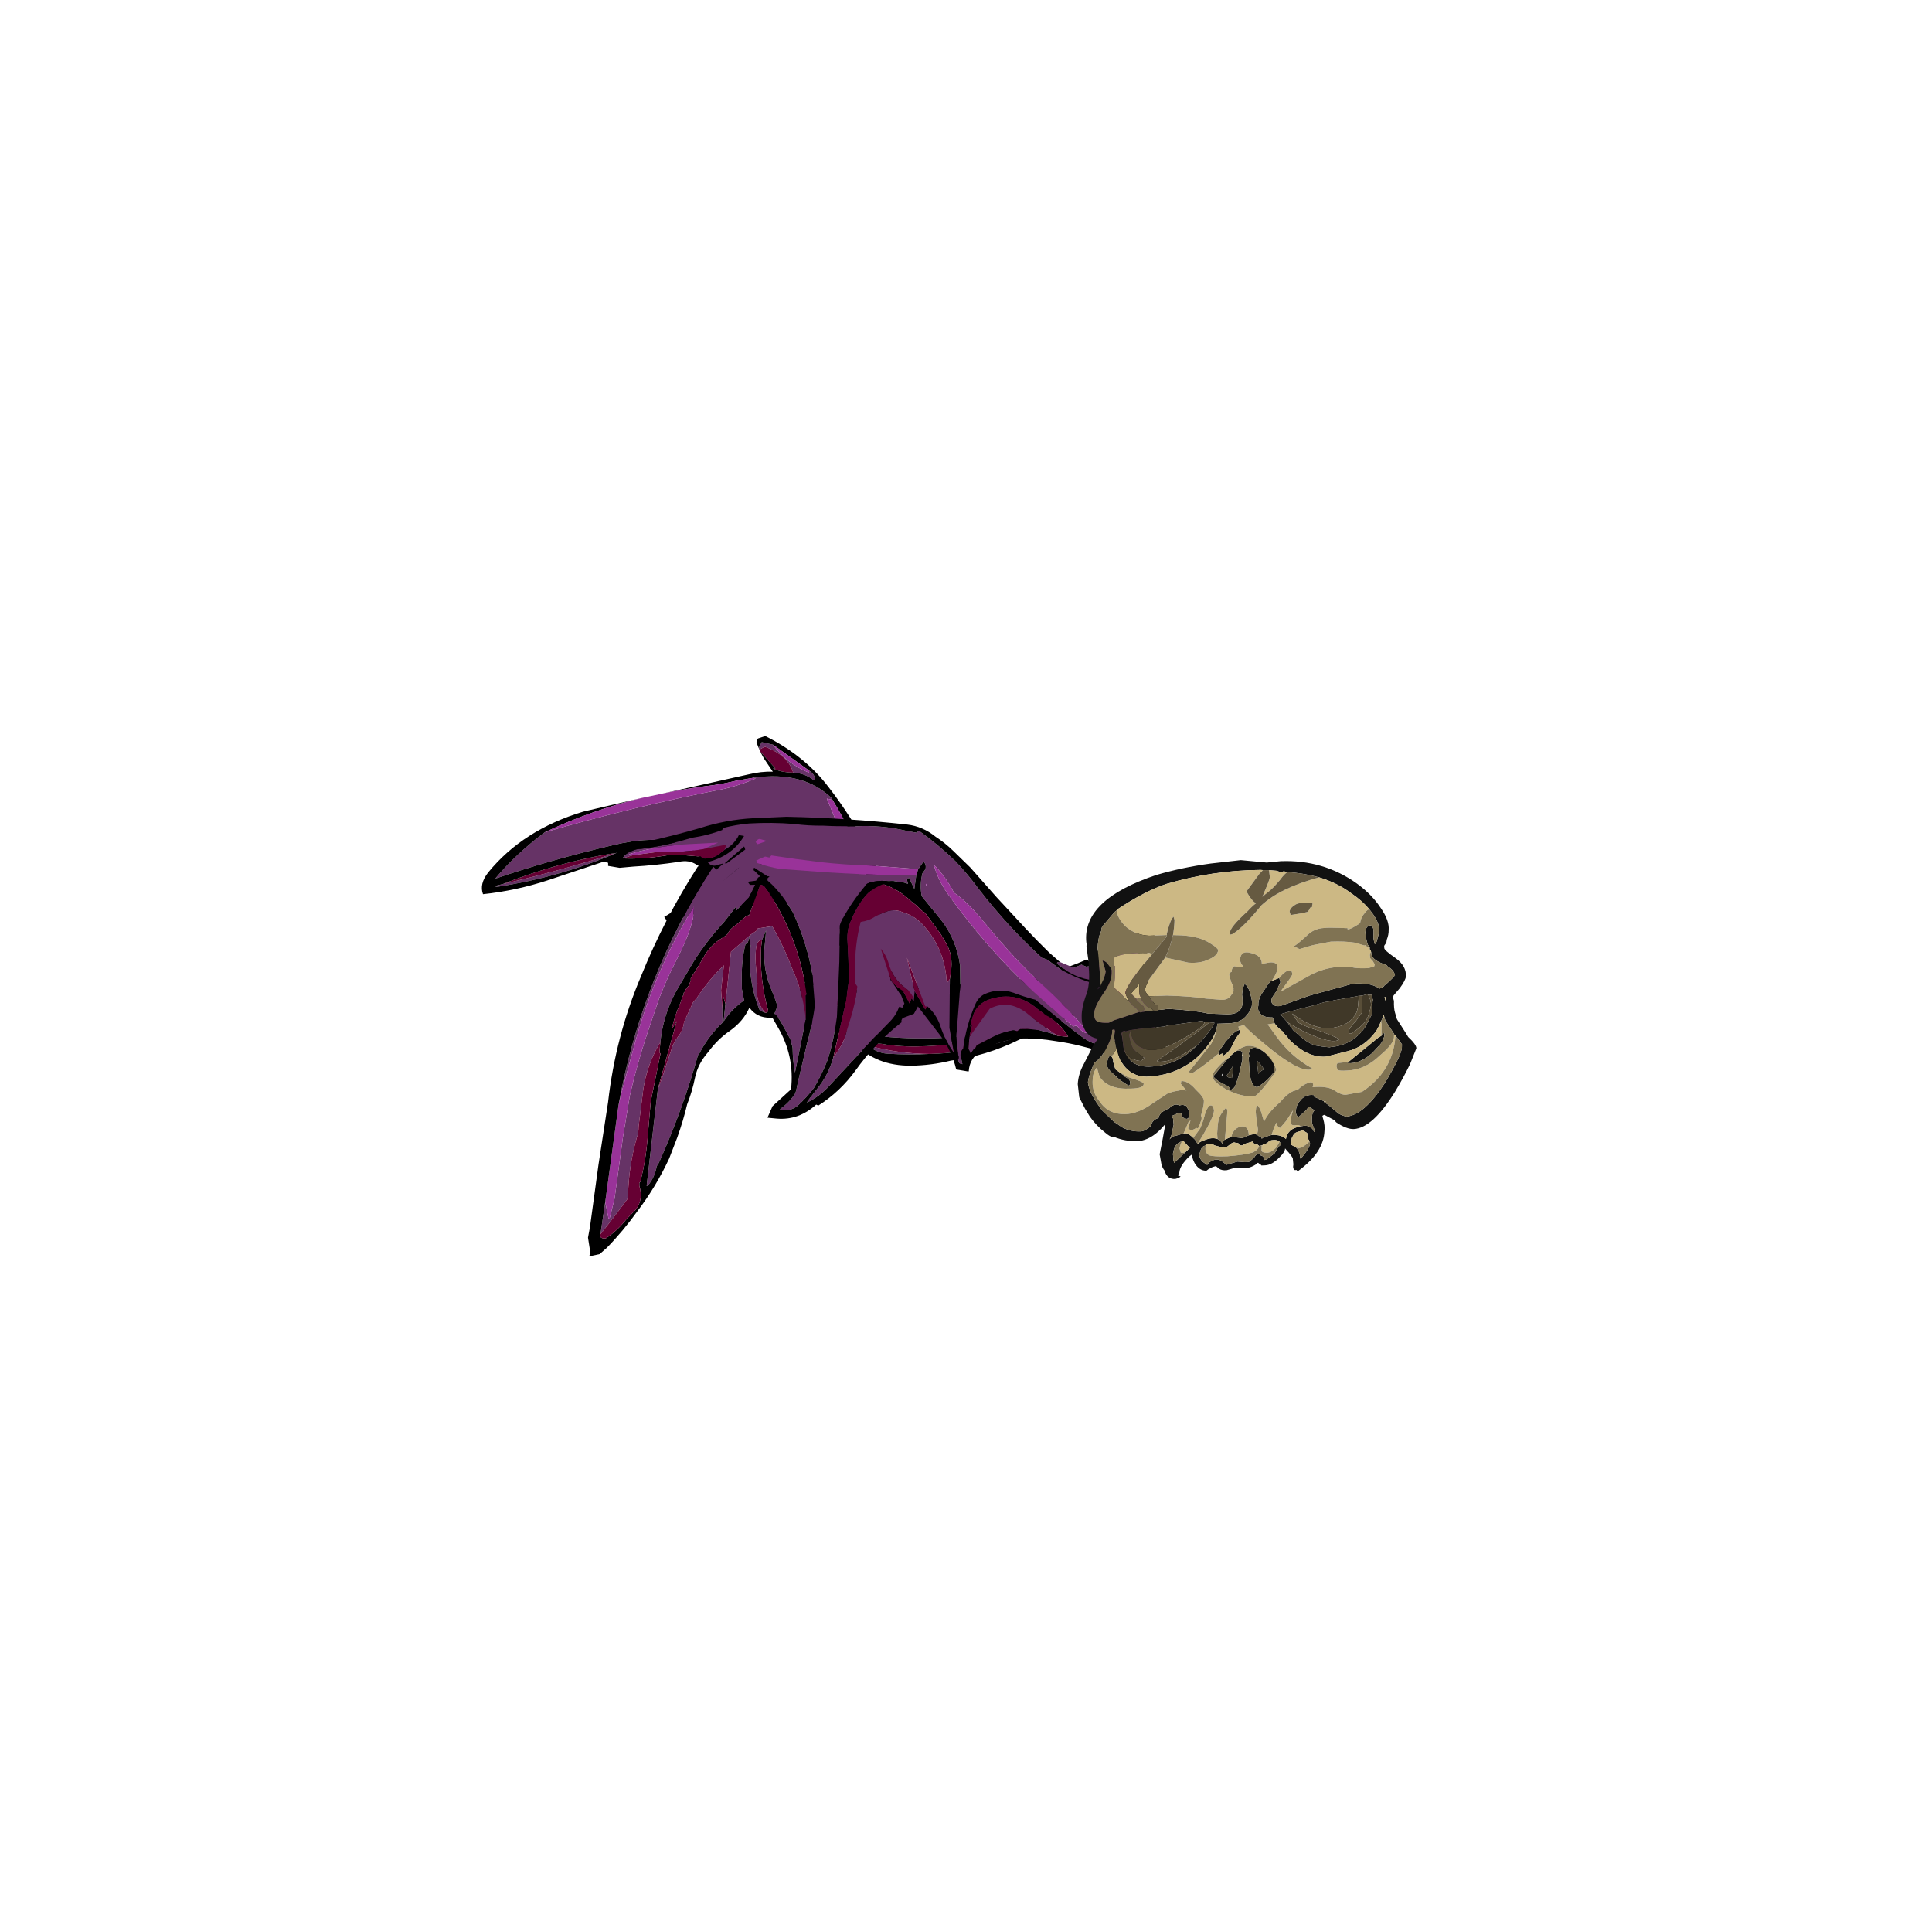 <?xml version="1.0" encoding="UTF-8" standalone="no"?>
<svg xmlns:ffdec="https://www.free-decompiler.com/flash" xmlns:xlink="http://www.w3.org/1999/xlink" ffdec:objectType="frame" height="643.95px" width="650.0px" xmlns="http://www.w3.org/2000/svg">
  <g transform="matrix(1.0, 0.0, 0.0, 1.0, 342.2, 391.7)">
    <use ffdec:characterId="332" ffdec:characterName="a_WingFall7" height="214.2" transform="matrix(-0.615, 0.784, 0.954, 0.399, -127.817, -162.053)" width="89.6" xlink:href="#sprite0"/>
    <use ffdec:characterId="330" ffdec:characterName="a_WingFall9" height="195.3" transform="matrix(-0.013, -1, 1, -0.013, -144.294, 31.019)" width="147.0" xlink:href="#sprite1"/>
    <use ffdec:characterId="347" ffdec:characterName="a_Body04" height="129.15" transform="matrix(1.061, -0.313, 0.239, 0.81, 2.674, -84.257)" width="106.05" xlink:href="#sprite2"/>
  </g>
  <defs>
    <g id="sprite0" transform="matrix(1.0, 0.0, 0.0, 1.0, 44.8, 214.2)">
      <use ffdec:characterId="331" height="30.6" transform="matrix(7.0, 0.0, 0.0, 7.0, -44.8, -214.2)" width="12.8" xlink:href="#shape0"/>
    </g>
    <g id="shape0" transform="matrix(1.0, 0.0, 0.0, 1.0, 6.4, 30.6)">
      <path d="M2.3 -29.65 Q3.85 -30.1 5.4 -30.15 3.45 -28.6 1.6 -26.7 -0.8 -24.3 0.95 -21.9 L2.7 -21.95 Q0.8 -21.2 -1.0 -20.2 1.25 -20.9 3.3 -22.05 0.2 -20.15 0.3 -16.8 0.55 -16.3 0.5 -15.75 0.75 -15.3 1.2 -15.2 3.55 -14.7 5.95 -15.05 L5.95 -14.9 Q5.9 -11.8 4.45 -9.05 2.35 -4.95 -1.85 -4.45 L-1.85 -4.5 -2.0 -4.45 -1.6 -4.0 -1.65 -3.95 -1.8 -3.85 Q-1.85 -2.95 -1.5 -2.15 L-1.35 -2.2 -1.35 -3.5 Q-0.85 -3.15 -0.8 -2.55 -0.8 -2.15 -0.95 -1.85 -1.1 -1.65 -1.25 -1.55 -1.6 -1.35 -1.75 -1.75 -2.5 -3.2 -4.1 -3.75 L-4.15 -3.85 Q-4.1 -4.15 -3.9 -4.35 -3.55 -4.7 -3.05 -4.7 L-2.85 -4.85 -2.35 -4.7 -2.05 -4.85 -2.05 -5.0 -1.95 -5.1 -1.95 -5.35 -1.65 -5.55 Q0.3 -6.75 1.5 -8.7 L2.9 -11.35 2.95 -11.45 3.55 -11.8 3.0 -11.7 2.75 -11.6 Q2.55 -11.55 2.4 -11.7 L2.6 -11.9 Q4.1 -12.65 5.05 -13.85 L5.05 -13.9 4.9 -13.9 4.45 -13.6 4.7 -13.95 Q3.6 -13.05 2.3 -12.45 2.1 -12.35 1.9 -12.35 L1.6 -12.7 0.95 -13.05 0.9 -13.2 -1.6 -15.85 -1.35 -15.8 Q-2.95 -17.9 -4.7 -19.95 L-4.75 -19.7 -4.8 -19.75 Q-5.55 -21.65 -4.25 -23.35 L-4.25 -23.25 Q-3.7 -23.6 -3.2 -24.1 -0.65 -27.0 2.3 -29.65 M5.5 -29.7 L5.75 -29.95 5.75 -29.85 Q4.1 -27.75 1.85 -26.3 L1.9 -26.35 Q3.7 -27.85 5.35 -29.55 L5.5 -29.7 M3.2 -22.15 L3.4 -22.2 2.85 -22.0 3.2 -22.15 M1.0 -17.3 Q1.1 -17.15 1.25 -17.05 2.3 -16.25 2.7 -15.2 L2.2 -15.6 Q1.3 -16.25 1.0 -17.3 M5.9 -11.05 L5.95 -10.85 Q6.05 -10.4 5.9 -10.05 5.55 -9.2 5.1 -8.45 5.7 -9.65 5.9 -11.05 M3.4 -6.3 Q1.65 -4.6 -0.9 -3.7 L-1.05 -3.5 -1.25 -3.55 -1.3 -3.8 -1.2 -3.75 -1.1 -3.8 -1.05 -3.95 Q0.5 -4.5 2.0 -5.35 2.8 -5.8 3.4 -6.3 M-6.15 -23.6 L-6.05 -24.1 -5.75 -24.05 -5.6 -23.9 -5.7 -23.95 -5.9 -23.85 Q-5.95 -22.7 -5.25 -22.0 -5.45 -21.55 -5.3 -21.0 L-5.35 -20.95 Q-5.6 -21.15 -5.65 -21.45 L-5.55 -21.4 Q-5.55 -22.55 -6.15 -23.6 M-1.2 -20.15 L-3.2 -19.4 Q-2.45 -19.6 -1.8 -19.8 -1.45 -19.95 -1.2 -20.15 M-2.1 -2.9 L-2.35 -3.35 -3.2 -3.8 Q-2.6 -3.15 -1.9 -2.7 L-2.1 -2.9" fill="#663366" fill-rule="evenodd" stroke="none"/>
      <path d="M-1.6 -4.0 L-1.35 -3.5 -1.35 -2.2 -1.5 -2.15 Q-1.85 -2.95 -1.8 -3.85 L-1.65 -3.95 -1.6 -4.0 M2.6 -11.9 L2.45 -12.05 2.7 -12.3 2.7 -12.25 4.45 -13.6 4.9 -13.9 5.05 -13.9 5.05 -13.85 Q4.1 -12.65 2.6 -11.9 M5.5 -29.7 L5.35 -29.55 Q3.7 -27.85 1.9 -26.35 L2.05 -26.55 Q3.55 -28.35 5.5 -29.7 M2.7 -15.2 Q1.8 -15.15 1.1 -15.55 L1.05 -15.65 Q0.65 -16.55 0.75 -17.5 L0.8 -17.5 1.0 -17.3 Q1.3 -16.25 2.2 -15.6 L2.7 -15.2 M5.9 -11.05 Q5.7 -9.65 5.1 -8.45 4.45 -7.25 3.4 -6.3 2.8 -5.8 2.0 -5.35 0.5 -4.5 -1.05 -3.95 L-1.1 -3.8 -1.2 -3.75 -1.3 -3.8 -1.3 -4.05 Q2.7 -5.2 4.8 -8.8 5.25 -9.55 5.5 -10.35 5.6 -10.8 5.85 -11.15 L5.9 -11.1 5.9 -11.05 M-5.25 -22.0 Q-5.95 -22.7 -5.9 -23.85 L-5.7 -23.95 -5.6 -23.9 -5.1 -22.8 -5.05 -22.9 -5.05 -22.8 Q-5.05 -22.4 -5.25 -22.0" fill="#660033" fill-rule="evenodd" stroke="none"/>
      <path d="M-1.15 -27.0 L0.6 -28.8 Q2.6 -30.55 5.25 -30.6 5.95 -30.6 6.35 -30.15 5.55 -29.0 4.45 -28.1 L1.85 -26.0 1.7 -25.85 1.6 -25.85 Q0.75 -25.05 0.5 -23.85 0.2 -22.55 1.25 -22.3 2.6 -22.0 3.9 -22.6 L4.05 -22.35 Q2.45 -20.9 1.25 -19.15 0.75 -18.45 0.9 -17.7 L3.25 -15.2 6.3 -15.5 6.4 -15.55 6.4 -15.5 6.35 -15.4 Q6.45 -14.25 6.05 -13.15 5.75 -12.35 6.05 -11.6 6.7 -10.15 6.0 -8.8 5.6 -8.05 5.0 -7.45 4.1 -6.25 2.75 -5.5 1.4 -4.7 0.1 -3.8 L-0.05 -3.8 -0.1 -3.7 -0.25 -3.7 -0.45 -3.65 -0.6 -3.6 -0.75 -3.45 -0.8 -2.95 -0.55 -2.65 Q-0.6 -2.05 -0.65 -1.45 -0.75 -0.85 -1.0 -0.4 -1.1 -0.25 -1.2 -0.2 -1.35 -0.05 -1.6 0.0 L-1.6 -0.4 -1.55 -0.65 -1.45 -0.85 -1.35 -1.0 -1.45 -1.1 -1.55 -1.1 -1.75 -1.2 Q-2.1 -2.05 -2.75 -2.6 -3.25 -3.1 -3.95 -3.25 -4.25 -3.35 -4.5 -3.55 L-4.55 -3.45 -4.95 -3.45 Q-4.75 -3.7 -4.65 -3.9 -4.2 -4.85 -3.25 -5.1 L-2.85 -5.15 Q-2.55 -5.1 -2.25 -5.15 L-2.3 -5.3 Q-0.6 -6.35 0.5 -8.05 1.4 -9.35 2.0 -10.8 L2.45 -11.3 Q1.75 -11.65 1.1 -12.25 0.2 -13.05 -0.6 -13.9 -3.4 -16.7 -5.25 -20.2 -6.25 -22.05 -6.4 -24.15 L-6.15 -24.35 -6.05 -24.35 -5.95 -24.3 -5.9 -24.25 -5.6 -23.9 -5.35 -23.55 -4.9 -22.8 Q-4.7 -23.25 -4.3 -23.65 L-1.7 -26.4 Q-2.35 -25.7 -2.95 -24.9 -3.3 -24.4 -3.75 -23.95 L-4.25 -23.35 Q-5.55 -21.65 -4.8 -19.75 L-4.75 -19.7 Q-3.6 -17.9 -2.1 -16.4 L-1.6 -15.85 0.9 -13.2 0.95 -13.05 1.6 -12.7 1.9 -12.35 Q2.1 -12.35 2.3 -12.45 3.6 -13.05 4.7 -13.95 L4.45 -13.6 2.7 -12.25 2.7 -12.3 2.45 -12.05 2.6 -11.9 2.4 -11.7 Q2.55 -11.55 2.75 -11.6 L3.0 -11.7 3.55 -11.8 2.95 -11.45 Q1.7 -10.35 1.5 -8.7 0.3 -6.75 -1.65 -5.55 L-1.95 -5.35 -1.95 -5.1 -2.05 -5.0 -2.05 -4.85 -2.35 -4.7 -2.85 -4.85 -3.05 -4.7 Q-3.55 -4.7 -3.9 -4.35 -4.1 -4.15 -4.15 -3.85 L-4.1 -3.75 Q-2.5 -3.2 -1.75 -1.75 -1.6 -1.35 -1.25 -1.55 -1.1 -1.65 -0.95 -1.85 -0.8 -2.15 -0.8 -2.55 -0.85 -3.15 -1.35 -3.5 L-1.6 -4.0 -2.0 -4.45 -1.85 -4.5 -1.85 -4.45 Q2.35 -4.95 4.45 -9.05 5.9 -11.8 5.95 -14.9 L5.95 -15.05 Q3.55 -14.7 1.2 -15.2 0.75 -15.3 0.5 -15.75 0.55 -16.3 0.3 -16.8 0.2 -20.15 3.3 -22.05 1.25 -20.9 -1.0 -20.2 0.8 -21.2 2.7 -21.95 L0.95 -21.9 Q-0.8 -24.3 1.6 -26.7 3.45 -28.6 5.4 -30.15 3.85 -30.1 2.3 -29.65 0.4 -28.55 -1.15 -27.0 M1.9 -26.35 L1.85 -26.3 Q4.1 -27.75 5.75 -29.85 L5.75 -29.95 5.5 -29.7 Q3.55 -28.35 2.05 -26.55 L1.9 -26.35 M3.2 -22.15 L2.85 -22.0 3.4 -22.2 3.2 -22.15 M1.0 -17.3 L0.8 -17.5 0.75 -17.5 Q0.65 -16.55 1.05 -15.65 L1.1 -15.55 Q1.8 -15.15 2.7 -15.2 2.3 -16.25 1.25 -17.05 1.1 -17.15 1.0 -17.3 M5.1 -8.45 Q5.55 -9.2 5.9 -10.05 6.05 -10.4 5.95 -10.85 L5.9 -11.05 5.9 -11.1 5.85 -11.15 Q5.6 -10.8 5.5 -10.35 5.25 -9.55 4.8 -8.8 2.7 -5.2 -1.3 -4.05 L-1.3 -3.8 -1.25 -3.55 -1.05 -3.5 -0.9 -3.7 Q1.65 -4.6 3.4 -6.3 4.45 -7.25 5.1 -8.45 M-5.6 -23.9 L-5.75 -24.05 -6.05 -24.1 -6.15 -23.6 -5.65 -21.45 Q-5.6 -21.15 -5.35 -20.95 L-5.3 -21.0 Q-5.45 -21.55 -5.25 -22.0 -5.05 -22.4 -5.05 -22.8 L-5.05 -22.9 -5.1 -22.8 -5.6 -23.9 M-1.2 -20.15 Q-1.45 -19.95 -1.8 -19.8 -2.45 -19.6 -3.2 -19.4 L-1.2 -20.15 M-2.1 -2.9 L-1.9 -2.7 Q-2.6 -3.15 -3.2 -3.8 L-2.35 -3.35 -2.1 -2.9" fill="#000000" fill-rule="evenodd" stroke="none"/>
      <path d="M-1.15 -27.0 Q0.4 -28.55 2.3 -29.65 -0.65 -27.0 -3.2 -24.1 -3.7 -23.6 -4.25 -23.25 L-4.25 -23.35 -3.75 -23.95 Q-3.3 -24.4 -2.95 -24.9 -2.35 -25.7 -1.7 -26.4 L-1.15 -27.0 M1.5 -8.7 Q1.7 -10.35 2.95 -11.45 L2.9 -11.35 1.5 -8.7 M-1.6 -15.85 L-2.1 -16.4 Q-3.6 -17.9 -4.75 -19.7 L-4.7 -19.95 Q-2.95 -17.9 -1.35 -15.8 L-1.6 -15.85 M-6.15 -23.6 Q-5.55 -22.55 -5.55 -21.4 L-5.65 -21.45 -6.15 -23.6" fill="#993399" fill-rule="evenodd" stroke="none"/>
    </g>
    <g id="sprite1" transform="matrix(1.0, 0.0, 0.0, 1.0, 73.5, 195.3)">
      <use ffdec:characterId="329" height="27.9" transform="matrix(7.0, 0.0, 0.0, 7.0, -73.5, -195.3)" width="21.0" xlink:href="#shape1"/>
    </g>
    <g id="shape1" transform="matrix(1.0, 0.0, 0.0, 1.0, 10.5, 27.9)">
      <path d="M8.6 -26.0 Q8.85 -25.85 8.95 -25.55 9.05 -25.35 9.05 -25.1 9.15 -24.15 9.4 -23.2 L9.55 -22.65 Q9.65 -21.9 9.9 -21.2 L10.0 -21.15 Q10.15 -20.55 10.2 -19.9 10.25 -18.8 10.15 -17.75 10.05 -17.05 10.05 -16.35 10.0 -15.6 10.0 -14.8 10.05 -13.55 9.75 -12.35 L9.65 -11.85 9.75 -11.75 Q9.05 -10.8 8.25 -10.0 7.6 -9.4 6.9 -8.9 5.1 -7.55 3.55 -5.9 3.5 -5.65 3.35 -5.5 L3.05 -5.1 Q2.45 -4.15 2.2 -3.05 L2.05 -2.65 1.85 -2.8 1.55 -2.15 1.4 -2.2 1.4 -2.4 1.4 -2.5 1.35 -2.45 1.15 -2.0 1.4 -1.75 Q1.8 -1.75 1.8 -1.4 L1.85 -1.2 1.1 -0.8 0.75 -0.7 -0.25 -0.45 -0.55 -0.3 -0.95 -1.15 -0.95 -1.3 -1.0 -1.45 -1.0 -1.55 -1.05 -1.6 -1.05 -1.65 -1.1 -1.85 -1.05 -1.95 -0.95 -2.1 -0.5 -2.25 -0.45 -2.55 -0.7 -2.4 -0.75 -2.6 Q-0.75 -3.4 -0.25 -4.05 0.6 -5.15 1.55 -6.25 1.7 -6.8 1.9 -7.3 2.15 -8.0 1.85 -8.7 1.7 -9.0 1.35 -9.15 0.35 -9.6 -0.75 -9.75 -0.95 -9.95 -1.25 -9.85 L-1.5 -9.8 -1.45 -9.95 -1.3 -10.0 Q-1.15 -9.95 -1.05 -10.0 L-0.5 -10.05 Q-0.2 -10.1 0.1 -10.05 L2.3 -9.85 3.25 -9.85 Q4.45 -10.0 5.4 -10.7 L6.6 -11.65 Q7.15 -11.75 7.7 -11.6 L7.9 -11.45 Q8.15 -11.4 8.25 -11.55 L7.9 -11.8 8.1 -14.05 Q8.15 -15.3 8.3 -16.5 8.45 -17.65 8.65 -18.85 L8.55 -18.95 8.6 -19.15 8.5 -19.4 8.4 -19.6 8.4 -19.55 8.3 -19.55 Q8.1 -19.0 8.0 -18.45 7.95 -17.85 7.9 -17.3 7.65 -14.6 7.6 -11.9 L6.95 -12.0 7.5 -12.25 7.4 -12.35 7.2 -12.3 Q7.3 -12.55 7.3 -12.75 L7.35 -13.0 7.35 -13.25 Q7.4 -13.8 7.25 -14.25 L7.1 -14.45 7.2 -14.3 Q6.4 -15.0 5.5 -15.5 L5.25 -15.6 3.5 -15.65 2.6 -15.7 0.85 -15.8 Q-0.2 -15.95 -1.15 -16.25 -1.9 -16.55 -2.55 -16.95 -3.0 -17.3 -3.4 -17.75 -3.7 -18.15 -3.55 -18.6 -3.25 -18.15 -2.8 -17.85 L-2.65 -17.8 -2.2 -17.7 -0.4 -17.25 Q0.45 -17.0 1.4 -16.85 L2.9 -16.95 Q4.45 -17.2 5.9 -17.85 6.25 -18.05 6.6 -18.3 7.05 -18.6 7.45 -19.05 L7.55 -19.05 7.65 -18.95 7.65 -19.05 8.05 -19.65 8.05 -19.7 7.95 -19.7 7.65 -19.4 7.6 -19.5 7.45 -19.6 7.4 -20.0 7.25 -19.9 7.25 -19.65 6.65 -19.95 6.0 -20.6 6.25 -20.55 5.5 -21.15 Q4.6 -22.0 3.6 -22.65 L2.2 -23.5 Q1.05 -24.15 -0.25 -24.3 -1.3 -24.95 -2.5 -25.15 L-4.3 -25.4 Q-4.6 -25.4 -4.85 -25.5 -6.2 -25.9 -7.6 -25.95 -7.7 -25.95 -7.8 -26.0 -8.65 -26.65 -9.45 -27.3 L-7.9 -27.05 -8.7 -26.9 -8.7 -26.85 -7.75 -26.6 -4.75 -26.15 -2.8 -25.8 Q-1.35 -25.45 0.1 -24.95 L1.8 -24.35 Q2.55 -24.05 3.25 -23.7 3.9 -23.35 4.55 -23.05 5.1 -22.8 5.7 -22.65 L6.25 -22.6 Q3.25 -24.5 -0.2 -25.5 L-2.65 -26.2 -3.25 -26.35 Q2.95 -25.15 8.15 -21.65 L8.0 -21.5 8.3 -21.15 8.25 -21.35 Q8.1 -21.7 8.35 -21.9 L8.4 -21.8 Q8.7 -20.7 9.6 -20.15 L9.65 -20.4 9.55 -20.45 Q9.15 -20.7 8.95 -21.1 L9.2 -21.0 9.0 -22.1 9.3 -21.4 9.25 -22.7 Q9.2 -24.25 8.8 -25.7 L8.75 -25.5 8.6 -26.0 M2.45 -3.3 L2.45 -3.45 Q2.55 -4.35 3.2 -5.1 3.35 -5.3 3.35 -5.05 L2.55 -3.2 2.45 -3.3 M0.75 -17.3 L-1.8 -17.85 Q-1.25 -17.95 -0.6 -17.95 -0.4 -18.0 -0.2 -18.05 0.2 -18.25 0.65 -18.5 0.9 -18.65 1.05 -18.8 L1.4 -18.65 Q1.75 -18.75 2.25 -18.95 3.1 -19.3 4.1 -19.25 L5.05 -19.15 4.6 -19.35 Q4.6 -19.6 4.15 -19.65 3.7 -19.7 3.2 -19.65 L2.5 -19.6 Q1.7 -19.75 1.1 -19.25 L1.2 -19.5 Q2.7 -20.1 4.35 -19.9 L4.4 -19.95 4.85 -19.9 4.45 -20.05 4.4 -20.15 Q3.65 -20.35 2.75 -20.35 L2.25 -20.35 1.7 -20.25 Q1.3 -20.85 0.7 -21.25 L1.55 -21.15 4.05 -20.85 4.85 -19.9 5.05 -19.6 5.15 -19.55 5.25 -18.85 Q4.25 -18.3 3.15 -17.9 2.0 -17.4 0.75 -17.3 M1.35 -21.3 L0.65 -21.3 Q0.0 -22.0 -0.85 -22.45 L-0.9 -22.5 Q-3.45 -23.25 -5.95 -24.4 L-6.15 -24.5 -6.2 -24.55 Q-6.75 -24.65 -7.15 -25.0 L-7.15 -25.05 -2.5 -24.45 Q-2.05 -24.25 -1.55 -24.1 L-0.4 -23.7 Q-0.2 -23.6 0.0 -23.45 0.3 -23.2 0.7 -23.15 L1.65 -22.7 Q1.8 -22.55 1.95 -22.45 2.75 -21.9 3.4 -21.2 L2.2 -21.35 1.35 -21.3 M-1.1 -16.0 L-0.9 -15.85 Q-0.55 -15.6 -0.2 -15.45 0.3 -15.3 0.75 -15.15 1.5 -14.9 2.3 -14.8 L2.45 -14.9 3.1 -14.9 Q4.3 -14.9 5.4 -14.6 5.45 -14.2 5.65 -13.9 5.8 -13.6 5.9 -13.3 6.0 -12.95 5.85 -12.6 5.65 -11.95 5.15 -11.55 4.0 -10.55 2.4 -10.5 L2.6 -10.35 0.25 -10.4 -0.95 -10.2 Q-0.3 -10.65 0.4 -10.85 0.95 -11.05 1.3 -11.45 L1.3 -11.55 3.65 -12.4 2.05 -12.05 1.55 -12.1 Q1.9 -12.1 2.2 -12.5 2.65 -13.1 3.45 -13.3 3.8 -13.4 4.1 -13.65 L2.65 -13.2 2.6 -13.2 1.85 -12.7 1.45 -12.55 1.25 -12.65 1.3 -12.8 Q0.9 -12.95 0.6 -13.25 L-0.25 -14.1 -2.55 -16.3 Q-3.0 -16.75 -3.25 -17.3 L-3.1 -17.2 -2.6 -16.8 Q-1.95 -16.25 -1.1 -16.0 M4.4 -10.55 L4.4 -10.55 4.75 -10.75 4.4 -10.55 M9.3 -19.6 L9.2 -19.5 9.35 -19.05 9.45 -19.4 Q9.45 -19.5 9.35 -19.55 L9.3 -19.6 M8.55 -12.4 Q8.55 -12.25 8.55 -12.4 M8.1 -20.4 L8.05 -20.45 7.4 -21.25 8.1 -20.4 M8.95 -20.1 L9.1 -20.15 8.3 -21.1 8.3 -21.0 8.95 -20.1 M7.15 -11.45 L7.1 -11.4 7.2 -11.4 7.15 -11.45 M8.3 -11.45 Q8.35 -11.5 8.3 -11.45 M8.1 -11.05 Q7.35 -10.85 6.7 -10.4 4.1 -8.6 1.95 -6.35 L0.8 -5.1 0.25 -4.45 0.25 -4.4 Q0.3 -4.35 0.25 -4.25 -0.1 -4.0 -0.1 -3.7 1.2 -4.75 2.35 -6.0 3.35 -7.05 4.5 -8.0 L5.65 -8.95 Q6.2 -9.4 6.6 -9.9 L6.75 -10.1 Q7.45 -10.45 8.0 -10.95 L8.1 -11.05 M-0.2 -5.2 Q0.1 -5.9 0.15 -6.65 L0.15 -7.0 0.05 -7.15 0.1 -7.3 Q0.0 -7.95 -0.3 -8.5 L-0.6 -9.1 -0.8 -9.2 -0.75 -9.25 -0.8 -9.25 -1.0 -9.4 -0.75 -9.5 -0.2 -9.45 1.15 -8.45 Q1.4 -7.95 1.3 -7.45 1.2 -7.0 0.85 -6.6 0.3 -5.95 -0.2 -5.2" fill="#663366" fill-rule="evenodd" stroke="none"/>
      <path d="M8.75 -25.5 L8.8 -25.7 Q9.2 -24.25 9.25 -22.7 L9.3 -21.4 9.0 -22.1 Q8.85 -23.0 8.9 -23.9 8.9 -24.3 8.85 -24.65 L8.75 -25.5 M-3.25 -26.35 L-2.65 -26.2 -0.2 -25.5 Q3.25 -24.5 6.25 -22.6 L5.7 -22.65 Q5.1 -22.8 4.55 -23.05 3.9 -23.35 3.25 -23.7 2.55 -24.05 1.8 -24.35 L0.1 -24.95 Q-1.35 -25.45 -2.8 -25.8 L-4.75 -26.15 -7.75 -26.6 -8.7 -26.85 -8.7 -26.9 -7.9 -27.05 -3.25 -26.35 M7.6 -11.9 Q7.65 -14.6 7.9 -17.3 7.95 -17.85 8.0 -18.45 8.1 -19.0 8.3 -19.55 L8.4 -19.55 8.4 -19.6 8.5 -19.4 8.6 -19.15 8.55 -18.95 8.65 -18.85 Q8.45 -17.65 8.3 -16.5 8.15 -15.3 8.1 -14.05 L7.9 -11.8 7.6 -11.9 M9.3 -19.6 L9.35 -19.55 Q9.45 -19.5 9.45 -19.4 L9.35 -19.05 9.2 -19.5 9.3 -19.6 M7.15 -11.45 L7.2 -11.4 7.1 -11.4 7.15 -11.45 M8.1 -11.05 L8.0 -10.95 Q7.45 -10.45 6.75 -10.1 L6.6 -9.9 Q6.2 -9.4 5.65 -8.95 L4.5 -8.0 Q3.35 -7.05 2.35 -6.0 1.2 -4.75 -0.1 -3.7 -0.1 -4.0 0.25 -4.25 0.3 -4.35 0.25 -4.4 L0.25 -4.45 0.8 -5.1 1.95 -6.35 Q4.1 -8.6 6.7 -10.4 7.35 -10.85 8.1 -11.05" fill="#993399" fill-rule="evenodd" stroke="none"/>
      <path d="M2.2 -3.05 Q2.45 -4.15 3.05 -5.1 L3.35 -5.5 Q3.5 -5.65 3.55 -5.9 5.1 -7.55 6.9 -8.9 7.6 -9.4 8.25 -10.0 9.05 -10.8 9.75 -11.75 L9.65 -11.85 9.75 -12.35 Q10.05 -13.55 10.0 -14.8 10.0 -15.6 10.05 -16.35 10.05 -17.05 10.15 -17.75 10.25 -18.8 10.2 -19.9 10.15 -20.55 10.0 -21.15 L9.9 -21.2 Q9.65 -21.9 9.55 -22.65 L9.4 -23.2 Q9.15 -24.15 9.05 -25.1 9.05 -25.35 8.95 -25.55 8.85 -25.85 8.6 -26.0 8.55 -25.0 8.7 -24.0 8.75 -23.7 8.75 -23.4 L8.65 -22.35 8.65 -22.25 8.55 -22.15 Q8.5 -21.65 8.8 -21.3 L8.95 -21.1 Q9.15 -20.7 9.55 -20.45 L9.65 -20.4 9.6 -20.15 Q8.7 -20.7 8.4 -21.8 L8.35 -21.9 Q8.1 -21.7 8.25 -21.35 L8.3 -21.15 8.0 -21.5 8.15 -21.65 Q2.95 -25.15 -3.25 -26.35 L-7.9 -27.05 -9.45 -27.3 Q-9.65 -27.35 -9.65 -27.1 L-9.65 -27.05 Q-9.3 -26.5 -8.75 -26.05 L-8.3 -25.6 Q-7.8 -25.2 -7.15 -25.4 -7.05 -25.4 -7.0 -25.4 L-6.95 -25.35 Q-5.85 -25.05 -4.6 -24.95 L-3.1 -24.8 -0.8 -24.3 -0.75 -24.35 -0.25 -24.3 Q1.05 -24.15 2.2 -23.5 L3.6 -22.65 Q4.6 -22.0 5.5 -21.15 L6.25 -20.55 6.0 -20.6 6.65 -19.95 7.25 -19.65 7.25 -19.9 7.4 -20.0 7.45 -19.6 7.6 -19.5 7.65 -19.4 7.95 -19.7 8.05 -19.7 8.05 -19.65 7.65 -19.05 7.65 -18.95 7.55 -19.05 7.45 -19.05 Q7.05 -18.6 6.6 -18.3 6.25 -18.05 5.9 -17.85 4.45 -17.2 2.9 -16.95 L1.4 -16.85 Q0.45 -17.0 -0.4 -17.25 L-2.2 -17.7 -2.65 -17.8 -2.8 -17.85 Q-3.25 -18.15 -3.55 -18.6 -3.7 -18.15 -3.4 -17.75 -3.0 -17.3 -2.55 -16.95 -1.9 -16.55 -1.15 -16.25 -0.2 -15.95 0.85 -15.8 L2.6 -15.7 3.5 -15.65 5.25 -15.6 5.5 -15.5 Q6.4 -15.0 7.2 -14.3 L7.1 -14.45 7.25 -14.25 Q7.4 -13.8 7.35 -13.25 L7.35 -13.0 7.3 -12.75 Q7.3 -12.55 7.2 -12.3 L7.4 -12.35 7.5 -12.25 6.95 -12.0 7.6 -11.9 7.9 -11.8 8.25 -11.55 Q8.15 -11.4 7.9 -11.45 L7.7 -11.6 Q7.15 -11.75 6.6 -11.65 L5.4 -10.7 Q4.45 -10.0 3.25 -9.85 L2.3 -9.85 0.1 -10.05 Q-0.2 -10.1 -0.5 -10.05 L-1.05 -10.0 Q-1.15 -9.95 -1.3 -10.0 L-1.45 -9.95 -1.5 -9.8 -1.25 -9.85 Q-0.95 -9.95 -0.75 -9.75 0.35 -9.6 1.35 -9.15 1.7 -9.0 1.85 -8.7 2.15 -8.0 1.9 -7.3 1.7 -6.8 1.55 -6.25 0.6 -5.15 -0.25 -4.05 -0.75 -3.4 -0.75 -2.6 L-0.7 -2.4 -0.45 -2.55 -0.5 -2.25 -0.95 -2.1 -1.05 -1.95 -1.1 -1.85 -1.05 -1.65 -1.05 -1.6 -1.0 -1.55 -1.0 -1.45 -0.95 -1.3 -0.95 -1.15 -0.55 -0.3 -0.85 0.0 -1.05 -0.1 -1.5 -2.2 -1.2 -2.25 -0.7 -4.1 Q-0.55 -4.65 -0.45 -5.3 -0.3 -6.1 -0.3 -6.95 -0.35 -8.0 -0.9 -8.9 -1.2 -9.45 -1.85 -9.5 L-1.85 -9.55 -1.75 -10.1 Q-0.85 -10.3 -0.1 -10.85 L1.3 -11.9 0.95 -12.1 0.75 -12.65 0.65 -12.7 0.55 -12.7 Q-0.45 -14.0 -1.75 -14.95 -2.75 -15.7 -3.4 -16.75 L-3.35 -16.85 Q-4.1 -17.7 -4.0 -18.75 L-3.95 -19.2 -3.4 -18.95 -2.6 -18.05 Q-1.0 -17.85 0.4 -18.65 L0.85 -18.9 0.85 -19.0 Q0.85 -19.65 1.35 -20.0 0.7 -20.3 0.25 -20.95 -0.15 -21.55 -0.75 -22.0 -1.3 -22.5 -1.95 -22.65 -2.65 -22.8 -3.25 -23.05 -4.05 -23.25 -4.85 -23.55 -5.35 -23.75 -5.85 -23.95 -7.2 -24.6 -8.35 -25.5 -9.3 -26.2 -10.1 -27.0 L-10.4 -27.35 -10.5 -27.85 -10.3 -27.8 -9.6 -27.9 -9.1 -27.8 -6.1 -27.35 -3.1 -26.85 Q0.05 -26.45 2.9 -25.2 5.65 -24.05 8.15 -22.4 8.2 -22.3 8.25 -22.45 8.5 -22.8 8.4 -23.3 8.25 -24.4 8.2 -25.5 L8.15 -26.15 8.25 -26.7 8.4 -26.7 8.45 -26.9 8.5 -26.9 Q9.2 -25.8 9.45 -24.55 9.7 -23.4 10.0 -22.3 10.4 -21.0 10.45 -19.7 L10.5 -18.1 Q10.4 -15.15 10.05 -12.3 9.95 -11.55 9.45 -10.95 9.15 -10.5 8.75 -10.1 L7.95 -9.3 6.5 -8.05 4.95 -6.65 Q4.35 -6.1 3.8 -5.55 L3.35 -5.05 Q3.35 -5.3 3.2 -5.1 2.55 -4.35 2.45 -3.45 L2.45 -3.3 2.2 -3.05 M-0.25 -0.45 L0.75 -0.7 0.65 -0.5 0.45 -0.55 0.0 -0.4 -0.25 -0.45 M1.1 -0.8 L1.85 -1.2 1.8 -1.4 Q1.8 -1.75 1.4 -1.75 L1.15 -2.0 1.35 -2.45 1.4 -2.4 1.4 -2.2 1.55 -2.15 1.65 -1.9 Q1.8 -1.85 1.95 -1.7 2.2 -1.5 2.35 -1.15 2.5 -0.8 2.25 -0.5 L1.1 -0.8 M0.75 -17.3 L1.9 -17.3 1.95 -17.25 Q4.2 -17.5 6.2 -18.6 6.7 -18.85 7.15 -19.2 7.25 -19.3 7.25 -19.4 L5.8 -19.95 5.75 -20.1 5.45 -20.45 5.25 -20.7 Q5.15 -20.85 5.0 -20.95 L4.9 -21.0 4.75 -21.2 Q4.4 -21.85 3.75 -22.2 3.25 -22.5 2.8 -22.8 L2.7 -22.8 2.45 -22.9 2.2 -23.1 2.15 -23.1 2.1 -23.15 2.0 -23.15 1.95 -23.2 1.65 -23.3 Q1.0 -23.6 0.35 -23.75 L0.75 -23.5 -2.5 -24.45 -7.15 -25.05 -7.15 -25.0 Q-6.75 -24.65 -6.2 -24.55 L-6.15 -24.5 -5.95 -24.4 Q-3.45 -23.25 -0.9 -22.5 L-0.85 -22.45 Q0.0 -22.0 0.65 -21.3 L1.35 -21.3 1.9 -21.25 1.55 -21.15 0.7 -21.25 Q1.3 -20.85 1.7 -20.25 L2.25 -20.35 2.75 -20.35 Q3.65 -20.35 4.4 -20.15 L4.45 -20.05 4.85 -19.9 4.4 -19.95 4.35 -19.9 Q2.7 -20.1 1.2 -19.5 L1.1 -19.25 1.1 -19.15 1.2 -19.1 Q2.7 -19.5 4.25 -19.4 L4.6 -19.35 5.05 -19.15 4.1 -19.25 Q3.1 -19.3 2.25 -18.95 1.75 -18.75 1.4 -18.65 L1.05 -18.8 Q0.9 -18.65 0.65 -18.5 0.2 -18.25 -0.2 -18.05 -0.4 -18.0 -0.6 -17.95 -1.25 -17.95 -1.8 -17.85 L0.75 -17.3 M-1.1 -16.0 Q-1.95 -16.25 -2.6 -16.8 L-3.1 -17.2 -3.25 -17.3 Q-3.0 -16.75 -2.55 -16.3 L-0.25 -14.1 0.6 -13.25 Q0.9 -12.95 1.3 -12.8 L1.25 -12.65 1.45 -12.55 1.85 -12.7 2.6 -13.2 2.65 -13.2 2.55 -13.15 Q2.2 -12.9 2.0 -12.5 L2.05 -12.6 1.45 -12.3 1.7 -12.2 1.55 -12.1 2.05 -12.05 1.15 -11.55 1.3 -11.45 Q0.95 -11.05 0.4 -10.85 -0.3 -10.65 -0.95 -10.2 L0.25 -10.4 2.6 -10.35 2.9 -10.3 Q3.75 -10.15 4.4 -10.55 L4.75 -10.75 5.8 -11.5 5.9 -11.65 6.15 -11.9 6.35 -12.15 Q6.95 -12.75 7.2 -13.5 7.05 -13.9 6.8 -14.2 L6.65 -14.35 Q6.05 -14.85 5.25 -15.15 4.95 -15.25 4.6 -15.25 3.6 -15.2 2.6 -15.2 L1.95 -15.3 1.6 -15.35 -1.1 -16.0 M8.95 -20.1 L8.3 -21.0 8.3 -21.1 9.1 -20.15 8.95 -20.1 M8.1 -20.4 L7.4 -21.25 8.05 -20.45 8.1 -20.4 M8.55 -12.4 Q8.55 -12.25 8.55 -12.4 M8.3 -11.45 Q8.35 -11.5 8.3 -11.45 M-0.2 -5.2 L-0.25 -4.7 Q0.4 -5.05 0.8 -5.75 0.95 -5.95 1.1 -6.15 2.0 -7.15 1.6 -8.45 1.4 -9.05 0.85 -9.25 0.55 -9.35 0.3 -9.4 L0.4 -9.3 -0.2 -9.45 -0.75 -9.5 -1.0 -9.4 -0.8 -9.25 -0.75 -9.25 -0.8 -9.2 -0.6 -9.1 -0.3 -8.5 Q0.0 -7.95 0.1 -7.3 L0.05 -7.15 0.15 -7.0 0.15 -6.65 Q0.1 -5.9 -0.2 -5.2" fill="#000000" fill-rule="evenodd" stroke="none"/>
      <path d="M8.6 -26.0 L8.75 -25.5 8.85 -24.65 Q8.9 -24.3 8.9 -23.9 8.85 -23.0 9.0 -22.1 L9.2 -21.0 8.95 -21.1 8.8 -21.3 Q8.5 -21.65 8.55 -22.15 L8.65 -22.25 8.65 -22.35 8.75 -23.4 Q8.75 -23.7 8.7 -24.0 8.55 -25.0 8.6 -26.0 M-9.45 -27.3 Q-8.65 -26.65 -7.8 -26.0 -7.7 -25.95 -7.6 -25.95 -6.2 -25.9 -4.85 -25.5 -4.6 -25.4 -4.3 -25.4 L-2.5 -25.15 Q-1.3 -24.95 -0.25 -24.3 L-0.75 -24.35 -0.8 -24.3 -3.1 -24.8 -4.6 -24.95 Q-5.85 -25.05 -6.95 -25.35 L-7.0 -25.4 Q-7.05 -25.4 -7.15 -25.4 -7.8 -25.2 -8.3 -25.6 L-8.75 -26.05 Q-9.3 -26.5 -9.65 -27.05 L-9.65 -27.1 Q-9.65 -27.35 -9.45 -27.3 M-2.5 -24.45 L0.75 -23.5 0.35 -23.75 Q1.0 -23.6 1.65 -23.3 L1.95 -23.2 2.0 -23.15 2.1 -23.15 2.15 -23.1 2.2 -23.1 2.45 -22.9 2.7 -22.8 2.8 -22.8 Q3.25 -22.5 3.75 -22.2 4.4 -21.85 4.75 -21.2 L4.9 -21.0 5.0 -20.95 Q5.15 -20.85 5.25 -20.7 L5.45 -20.45 5.75 -20.1 5.8 -19.95 7.25 -19.4 Q7.25 -19.3 7.15 -19.2 6.7 -18.85 6.2 -18.6 4.2 -17.5 1.95 -17.25 L1.9 -17.3 0.75 -17.3 Q2.0 -17.4 3.15 -17.9 4.25 -18.3 5.25 -18.85 L5.15 -19.55 5.05 -19.6 4.85 -19.9 4.05 -20.85 1.55 -21.15 1.9 -21.25 1.35 -21.3 2.2 -21.35 3.4 -21.2 Q2.75 -21.9 1.95 -22.45 1.8 -22.55 1.65 -22.7 L0.7 -23.15 Q0.3 -23.2 0.0 -23.45 -0.2 -23.6 -0.4 -23.7 L-1.55 -24.1 Q-2.05 -24.25 -2.5 -24.45 M4.6 -19.35 L4.25 -19.4 Q2.7 -19.5 1.2 -19.1 L1.1 -19.15 1.1 -19.25 Q1.7 -19.75 2.5 -19.6 L3.2 -19.65 Q3.7 -19.7 4.15 -19.65 4.6 -19.6 4.6 -19.35 M2.6 -10.35 L2.4 -10.5 Q4.0 -10.55 5.15 -11.55 5.65 -11.95 5.85 -12.6 6.0 -12.95 5.9 -13.3 5.8 -13.6 5.65 -13.9 5.45 -14.2 5.4 -14.6 4.3 -14.9 3.1 -14.9 L2.45 -14.9 2.3 -14.8 Q1.5 -14.9 0.75 -15.15 0.3 -15.3 -0.2 -15.45 -0.55 -15.6 -0.9 -15.85 L-1.1 -16.0 1.6 -15.35 1.95 -15.3 2.6 -15.2 Q3.6 -15.2 4.6 -15.25 4.95 -15.25 5.25 -15.15 6.05 -14.85 6.65 -14.35 L6.8 -14.2 Q7.05 -13.9 7.2 -13.5 6.95 -12.75 6.35 -12.15 L6.15 -11.9 5.9 -11.65 5.8 -11.5 4.75 -10.75 4.4 -10.55 4.4 -10.55 Q3.75 -10.15 2.9 -10.3 L2.6 -10.35 M2.65 -13.2 L4.1 -13.65 Q3.8 -13.4 3.45 -13.3 2.65 -13.1 2.2 -12.5 1.9 -12.1 1.55 -12.1 L1.7 -12.2 1.45 -12.3 2.05 -12.6 2.0 -12.5 Q2.2 -12.9 2.55 -13.15 L2.65 -13.2 M2.05 -12.05 L3.65 -12.4 1.3 -11.55 1.3 -11.45 1.15 -11.55 2.05 -12.05 M-0.2 -9.45 L0.4 -9.3 0.3 -9.4 Q0.55 -9.35 0.85 -9.25 1.4 -9.05 1.6 -8.45 2.0 -7.15 1.1 -6.15 0.95 -5.95 0.8 -5.75 0.4 -5.05 -0.25 -4.7 L-0.2 -5.2 Q0.3 -5.95 0.85 -6.6 1.2 -7.0 1.3 -7.45 1.4 -7.95 1.15 -8.45 L-0.2 -9.45" fill="#660033" fill-rule="evenodd" stroke="none"/>
    </g>
    <g id="sprite2" transform="matrix(1.0, 0.0, 0.0, 1.0, 12.6, 9.45)">
      <use ffdec:characterId="346" height="18.45" transform="matrix(7.0, 0.0, 0.0, 7.0, -12.6, -9.45)" width="15.15" xlink:href="#shape2"/>
    </g>
    <g id="shape2" transform="matrix(1.0, 0.0, 0.0, 1.0, 1.8, 1.35)">
      <path d="M7.6 6.3 L8.0 6.25 8.0 6.5 7.7 6.95 Q7.4 7.25 7.4 7.35 7.35 7.5 7.45 7.65 7.5 7.75 7.7 7.8 L9.05 7.7 11.0 7.75 Q11.65 7.95 11.9 8.25 12.0 8.35 12.05 8.45 L12.25 8.4 12.3 8.35 12.4 8.3 12.7 8.1 12.8 8.0 12.85 8.0 Q12.9 7.7 12.65 7.35 L12.65 7.3 12.5 7.15 Q12.05 6.7 12.15 6.35 L12.15 6.3 12.15 6.25 Q12.1 6.15 12.15 6.05 L12.1 5.85 Q12.1 5.4 12.15 5.15 12.25 4.8 12.45 4.85 12.6 4.95 12.45 5.45 12.4 5.6 12.4 5.95 12.45 5.9 12.5 5.85 12.65 5.55 12.75 5.3 12.85 4.9 12.7 4.3 L12.6 3.95 Q12.4 3.35 12.05 2.8 11.6 2.0 10.9 1.4 10.35 0.95 9.65 0.6 L9.5 0.5 9.4 0.5 Q9.35 0.5 9.2 0.35 L8.9 0.2 8.65 0.1 8.55 0.05 Q6.55 -0.7 4.45 -0.7 3.45 -0.65 2.1 -0.1 L2.05 -0.05 1.95 0.0 1.25 0.6 1.2 0.7 1.2 0.75 1.05 1.0 Q0.9 1.3 0.8 1.7 0.6 3.1 0.45 3.8 0.75 3.4 0.85 3.1 L0.85 2.45 Q1.0 2.55 1.05 2.8 1.15 3.1 1.1 3.2 1.0 3.75 0.45 4.3 -0.1 4.9 -0.15 5.25 -0.25 5.6 -0.05 5.75 0.05 5.85 0.35 5.95 L0.6 5.9 1.75 5.85 1.8 5.9 1.9 5.9 2.35 6.0 2.55 6.1 2.55 6.05 2.75 6.1 3.0 6.15 Q4.15 6.7 4.6 7.05 L5.4 7.4 Q5.9 7.6 6.1 7.2 6.2 7.0 6.25 6.55 L6.35 6.25 6.35 6.2 Q6.4 6.15 6.45 6.1 L6.45 6.05 6.5 6.05 Q6.6 6.2 6.6 6.55 L6.6 6.7 Q6.6 7.05 6.55 7.2 6.5 7.5 6.2 7.75 5.85 8.1 5.3 7.9 L4.85 7.75 4.85 7.8 4.75 8.05 Q4.45 8.65 3.7 9.2 2.55 9.95 1.25 9.5 0.5 9.2 0.35 8.05 0.35 7.8 0.35 7.5 L0.35 7.35 0.4 6.8 0.5 6.5 0.5 6.4 0.4 6.4 Q0.35 6.75 -0.1 7.35 -0.45 7.8 -0.75 7.9 L-0.9 8.15 Q-1.15 8.55 -1.25 8.85 -1.35 9.45 -1.0 10.65 L-0.65 11.45 -0.55 11.6 -0.4 11.85 Q-0.1 12.25 0.35 12.4 0.55 12.45 0.85 12.25 0.95 11.95 1.25 11.95 1.3 11.8 1.45 11.7 1.65 11.6 1.8 11.6 2.0 11.45 2.15 11.5 2.25 11.55 2.25 11.6 2.45 11.6 2.5 11.7 L2.55 11.7 2.55 11.75 2.6 12.0 2.6 12.15 2.5 12.4 2.5 12.45 2.4 12.45 2.25 12.3 2.25 12.05 2.15 12.0 1.85 12.05 1.8 12.1 1.85 12.2 1.8 12.55 1.6 13.05 1.45 13.3 Q1.6 13.15 1.75 13.2 L2.1 13.2 Q2.15 13.2 2.25 13.25 2.4 13.45 2.45 13.6 2.55 13.8 2.55 14.0 2.7 13.9 2.9 13.9 3.25 13.85 3.45 14.05 3.55 14.15 3.6 14.4 L3.65 14.3 Q3.7 14.2 3.75 14.2 L4.05 14.15 4.5 14.4 4.8 14.35 4.85 14.35 Q5.05 14.35 5.15 14.45 L5.2 14.55 Q5.3 14.6 5.3 14.75 5.35 14.7 5.45 14.7 L5.75 14.7 Q5.8 14.7 5.9 14.75 6.2 14.9 6.3 15.15 6.5 14.6 7.05 14.7 7.35 14.7 7.45 14.9 7.55 15.0 7.55 15.15 L7.6 15.3 7.6 14.95 Q7.55 14.7 7.65 14.4 7.7 14.2 7.75 14.15 7.8 14.05 7.85 14.05 L7.65 13.75 7.5 13.9 7.1 14.15 Q7.0 14.05 7.05 13.8 7.15 13.45 7.35 13.3 7.65 13.0 8.0 13.2 8.0 13.25 8.0 13.3 L8.35 13.7 8.35 13.75 8.5 14.0 8.8 14.6 Q8.95 14.8 9.1 14.9 9.85 15.1 11.1 13.7 12.1 12.5 12.25 12.05 L12.3 11.85 12.15 11.3 12.1 11.2 12.1 11.15 11.95 10.5 11.9 10.3 11.9 10.1 11.9 9.95 Q11.85 10.0 11.85 10.1 11.8 10.1 11.75 10.2 11.7 10.25 11.65 10.35 L11.55 10.5 11.4 10.7 Q10.7 11.4 9.95 11.35 L9.0 11.3 Q8.2 11.1 7.65 9.75 L7.6 9.55 7.55 9.45 7.5 9.25 Q7.3 8.9 7.25 8.65 L7.25 8.5 Q7.2 8.5 7.25 8.45 L7.25 8.35 Q7.2 8.3 7.25 8.3 6.8 8.15 6.75 7.8 6.7 7.6 6.8 7.4 6.85 7.05 7.2 6.7 7.2 6.65 7.25 6.65 7.45 6.4 7.6 6.3 M8.9 -0.25 L9.5 -0.1 Q11.3 0.5 12.4 2.35 12.9 3.2 13.1 4.1 13.3 4.9 13.15 5.4 13.1 5.65 12.95 5.9 L12.9 6.05 Q12.85 6.1 12.8 6.15 12.75 6.2 12.75 6.3 12.7 6.4 13.1 7.05 13.45 7.65 13.3 8.2 13.25 8.4 12.9 8.75 L12.55 9.05 12.5 9.15 12.5 9.35 Q12.4 9.75 12.4 10.0 L12.4 10.4 12.6 11.3 12.65 11.55 Q12.9 12.1 12.85 12.3 L12.4 13.05 Q11.95 13.7 11.45 14.3 10.05 15.95 9.25 15.7 8.95 15.6 8.6 15.05 L8.55 14.9 8.2 14.45 Q8.1 14.45 8.1 14.5 L8.1 14.65 Q8.1 15.05 8.0 15.35 7.7 16.5 6.4 17.1 L6.35 17.0 6.3 17.0 Q6.2 16.9 6.3 16.65 L6.35 16.3 Q6.3 16.05 6.2 15.8 L6.15 15.65 Q6.1 15.85 5.8 16.05 5.4 16.35 5.1 16.25 L4.95 16.2 4.95 16.15 4.9 16.15 4.9 16.1 4.85 16.0 4.8 16.0 4.75 16.05 Q4.5 16.15 4.3 16.1 L3.8 15.9 3.45 15.9 Q3.25 15.85 3.15 15.7 L3.05 15.5 2.9 15.5 2.7 15.55 2.6 15.6 Q2.3 15.5 2.2 15.0 2.15 14.7 2.2 14.5 L2.25 14.45 Q2.15 14.5 2.05 14.55 1.55 14.9 1.45 15.25 L1.35 15.4 1.45 15.5 1.35 15.55 1.2 15.55 Q0.85 15.45 0.85 14.9 0.8 14.75 0.8 14.55 L0.85 13.95 1.15 13.2 1.4 12.55 1.45 12.4 1.2 12.6 Q0.65 13.0 0.15 12.9 -0.45 12.7 -0.85 12.25 L-0.9 12.25 Q-1.0 12.2 -1.15 11.9 -1.45 11.35 -1.6 10.75 L-1.7 10.25 -1.8 9.55 -1.7 8.8 Q-1.55 8.25 -1.2 7.8 -0.95 7.45 -0.55 6.9 L-0.3 6.65 Q-0.7 6.4 -0.75 5.85 -0.8 5.55 -0.7 5.15 -0.6 4.7 -0.3 4.15 0.05 3.6 0.2 2.55 L0.25 2.35 0.3 1.9 0.35 1.5 Q0.35 1.4 0.4 1.3 L0.4 1.2 Q0.75 -1.2 4.15 -1.35 5.3 -1.35 6.55 -1.1 L7.85 -0.8 8.9 -0.25 M12.2 9.0 L12.15 9.0 Q12.15 9.15 12.15 9.25 12.15 9.15 12.2 9.1 12.15 9.1 12.2 9.0 M7.8 8.8 Q7.85 9.05 7.95 9.35 L8.15 9.75 Q8.35 10.2 8.65 10.5 8.95 10.7 9.25 10.85 L9.3 10.85 Q10.2 11.1 10.95 10.35 L11.4 9.75 11.6 9.05 Q11.6 9.0 11.65 8.95 11.6 8.8 11.65 8.65 11.6 8.65 11.5 8.6 L11.45 8.55 11.25 8.55 11.05 8.5 11.0 8.5 10.0 8.35 9.85 8.35 9.6 8.3 9.05 8.3 8.0 8.25 7.6 8.25 7.8 8.8 M11.55 11.05 Q11.6 10.95 11.65 10.95 L11.7 10.95 11.7 11.0 11.65 11.15 11.5 11.4 11.4 11.5 10.95 11.85 Q10.3 12.25 9.8 12.0 L9.85 11.95 11.4 11.1 11.55 11.05 M7.6 15.3 L7.6 15.3 M5.65 8.45 L5.7 8.45 Q5.75 8.5 5.7 8.5 L5.7 8.6 5.45 8.85 5.2 9.2 Q5.0 9.5 4.7 9.6 4.65 9.65 4.7 9.55 L4.7 9.45 4.55 9.5 4.55 9.4 4.55 9.35 Q4.6 9.25 5.0 8.85 5.45 8.45 5.65 8.45 M0.35 3.85 L0.3 3.95 0.4 3.85 0.35 3.85 M1.15 6.7 L0.95 6.7 0.9 6.65 0.8 6.65 0.75 6.75 0.7 7.2 0.65 7.6 Q0.65 8.7 1.5 9.0 2.7 9.4 3.75 8.6 L3.9 8.5 Q4.35 8.15 4.7 7.75 L4.75 7.65 4.55 7.55 4.35 7.45 4.25 7.35 2.75 7.05 2.6 7.05 Q1.7 6.8 1.15 6.7 M4.95 9.8 L4.95 9.75 Q5.2 9.6 5.3 9.55 5.55 9.55 5.55 9.75 L5.5 9.85 5.5 9.9 5.5 9.95 5.45 10.15 5.1 10.95 Q4.85 11.45 4.75 11.55 L4.75 11.5 4.6 11.6 4.55 11.35 4.3 11.05 Q4.05 10.7 4.05 10.55 4.55 10.1 4.9 9.8 L4.95 9.8 M5.8 10.05 L5.8 9.9 Q5.9 9.6 6.05 9.65 6.2 9.65 6.4 9.95 6.85 10.65 6.65 11.25 6.65 11.3 6.4 11.5 6.15 11.7 5.9 11.8 5.85 11.8 5.85 11.85 L5.75 11.85 Q5.5 11.8 5.6 10.95 L5.75 10.1 5.8 10.05 M0.05 7.85 Q0.1 8.0 0.05 8.15 0.05 8.45 0.05 8.6 L0.2 8.85 0.25 8.95 0.35 9.1 0.35 9.15 Q0.55 9.4 0.5 9.55 L0.45 9.7 0.4 9.7 Q0.1 9.3 -0.05 8.9 -0.3 8.45 -0.25 8.15 L-0.1 7.85 0.0 7.75 0.05 7.85 M2.15 14.0 L2.0 13.6 1.95 13.6 Q1.6 13.6 1.45 14.05 L1.4 14.15 1.4 14.2 1.35 14.5 1.35 14.65 1.95 14.25 2.1 14.15 Q2.15 14.1 2.2 14.1 L2.15 14.0 M4.45 10.65 L4.5 10.55 Q4.45 10.55 4.4 10.65 L4.45 10.65 M4.8 10.95 Q4.95 10.55 5.0 10.3 L4.6 10.75 4.65 10.85 4.8 10.95 M6.0 11.1 Q6.15 11.0 6.25 11.0 6.15 10.6 6.05 10.4 L5.95 11.15 6.0 11.1 M7.25 15.65 L7.25 15.55 7.2 15.55 7.25 15.4 Q7.3 15.3 7.25 15.15 7.15 15.0 7.1 14.95 L6.85 14.95 Q6.8 14.95 6.7 15.0 L6.55 15.2 Q6.5 15.35 6.45 15.55 L6.6 15.75 Q6.75 16.05 6.65 16.45 6.7 16.4 6.75 16.4 7.15 16.05 7.25 15.8 L7.25 15.65 M5.2 15.1 L5.1 15.1 5.05 15.0 Q4.9 14.95 4.9 14.8 L4.9 14.75 4.55 14.75 4.4 14.8 4.3 14.75 4.3 14.7 Q4.3 14.65 4.25 14.6 4.15 14.55 4.1 14.5 L4.0 14.5 3.7 14.65 3.6 14.6 3.6 14.55 3.5 14.55 3.25 14.35 Q3.15 14.2 3.05 14.2 L3.0 14.15 2.9 14.15 2.9 14.2 Q2.8 14.2 2.7 14.25 L2.6 14.4 2.5 14.6 Q2.45 14.8 2.55 15.05 L2.7 15.3 2.8 15.2 Q3.0 15.1 3.15 15.15 3.3 15.2 3.4 15.4 L3.5 15.6 4.0 15.6 4.3 15.75 4.45 15.8 4.5 15.8 4.75 15.65 Q4.9 15.45 5.05 15.55 L5.05 15.65 Q5.15 15.7 5.15 15.85 L5.15 15.95 Q5.2 15.95 5.25 15.95 L5.65 15.75 Q5.85 15.5 5.9 15.45 6.0 15.4 6.05 15.35 L6.0 15.2 Q5.95 15.05 5.75 15.0 5.6 14.95 5.5 15.05 L5.35 15.1 5.3 15.05 5.25 15.1 Q5.3 15.15 5.2 15.1" fill="#111111" fill-rule="evenodd" stroke="none"/>
      <path d="M3.85 2.1 L3.1 1.85 Q2.55 1.6 2.25 1.0 2.0 0.45 2.05 -0.05 L2.1 -0.1 Q3.45 -0.65 4.45 -0.7 6.55 -0.7 8.55 0.05 L8.65 0.1 8.45 0.25 7.7 1.0 Q7.8 1.6 7.95 1.8 7.75 1.9 7.5 2.1 6.55 2.7 6.5 3.0 L6.5 3.1 6.6 3.1 Q7.15 2.9 8.15 2.0 9.15 1.35 10.9 1.4 11.6 2.0 12.05 2.8 12.4 3.35 12.6 3.95 12.5 3.95 12.4 4.05 12.15 4.25 12.05 4.55 L11.95 4.6 Q11.4 4.8 11.45 4.65 L11.5 4.65 Q10.6 4.25 10.5 4.25 10.05 4.1 9.65 4.4 9.1 4.75 9.0 4.75 L9.2 5.0 9.8 5.0 10.6 5.1 Q11.2 5.3 11.6 5.55 L11.95 5.85 12.0 5.85 Q12.05 6.0 12.15 6.1 12.1 6.1 12.15 6.05 12.1 6.15 12.15 6.25 L12.15 6.3 Q12.05 6.4 12.05 6.55 12.0 6.6 12.1 6.8 L12.15 7.05 12.1 7.15 11.85 7.15 Q11.5 7.05 11.25 6.9 11.0 6.7 10.6 6.6 9.9 6.4 9.15 6.65 8.3 6.9 7.95 7.0 L7.95 6.95 8.35 6.55 Q8.55 6.35 8.6 6.25 L8.6 6.05 8.5 6.0 Q8.35 5.95 8.0 6.25 L7.6 6.3 7.65 6.3 Q8.0 5.9 8.05 5.7 8.15 5.35 7.8 5.25 L7.45 5.2 Q7.55 4.75 7.15 4.45 6.75 4.1 6.6 4.6 6.55 4.8 6.65 5.05 L6.6 5.05 Q6.45 5.05 6.3 4.9 6.2 4.85 6.1 5.1 L6.1 5.15 Q5.95 5.15 5.95 5.35 L5.95 5.7 Q6.0 6.05 5.95 6.15 5.95 6.3 5.8 6.4 5.6 6.65 5.3 6.5 L4.7 6.2 Q4.15 5.85 3.1 5.4 L2.35 5.15 Q2.25 4.9 2.25 4.75 2.35 4.5 2.55 4.25 L3.5 3.3 4.4 3.95 Q4.9 4.2 5.3 4.1 5.7 4.05 5.8 3.75 5.8 3.6 5.55 3.25 5.2 2.7 4.45 2.35 L4.1 2.2 Q4.25 1.8 4.35 1.4 4.35 1.3 4.35 1.25 L4.35 1.2 Q4.15 1.35 3.85 2.05 L3.85 2.1 M1.45 5.1 Q1.35 5.0 1.25 4.65 1.0 4.15 1.0 4.1 L1.15 3.6 1.3 2.95 1.25 2.9 1.35 2.5 Q1.7 2.3 2.9 2.8 L3.0 2.9 2.55 3.3 Q1.5 4.25 1.4 4.6 1.4 4.7 1.45 5.1 M12.65 7.3 L12.65 7.35 12.65 7.3 M12.2 9.0 Q12.15 9.1 12.2 9.1 12.15 9.15 12.15 9.25 12.15 9.15 12.15 9.0 L12.2 9.0 M11.9 10.1 Q11.85 10.05 11.85 10.1 11.85 10.0 11.9 9.95 L11.9 10.1 M11.75 10.2 Q11.7 10.25 11.7 10.4 L11.55 11.05 11.4 11.1 9.85 11.95 9.45 11.85 Q9.35 11.8 9.3 12.0 9.3 12.1 9.3 12.2 9.35 12.3 9.7 12.4 10.45 12.65 11.25 12.1 11.95 11.7 12.05 11.35 L12.1 11.15 12.1 11.2 12.15 11.3 Q12.1 11.35 12.1 11.4 11.55 13.2 10.05 13.8 L9.35 13.7 Q9.15 13.65 8.9 13.25 8.65 12.9 8.05 12.75 L8.1 12.65 Q8.15 12.4 7.9 12.45 7.7 12.45 7.4 12.65 L7.2 12.65 Q6.9 12.7 6.5 13.05 5.9 13.4 5.6 13.85 L5.6 13.25 Q5.55 12.55 5.4 13.1 5.35 13.2 5.25 14.2 L5.15 14.45 Q5.05 14.35 4.85 14.35 L4.8 14.35 Q4.9 13.8 4.6 13.75 4.25 13.7 4.05 14.15 L3.75 14.2 4.2 12.7 Q4.25 12.55 4.15 12.5 3.8 12.8 3.7 13.1 3.65 13.2 3.5 13.75 L3.45 14.05 Q3.25 13.85 2.9 13.9 2.7 13.9 2.55 14.0 L2.85 13.65 Q3.55 12.8 3.65 12.45 3.7 12.1 3.55 12.1 3.45 12.1 3.25 12.45 3.05 12.9 2.85 13.2 L2.45 13.6 Q2.4 13.45 2.25 13.25 2.15 13.2 2.1 13.2 L2.2 13.05 2.45 12.65 2.55 12.6 2.35 13.0 2.45 13.15 Q2.6 13.15 2.7 13.1 L2.75 13.15 Q2.8 13.15 2.95 12.85 3.05 12.7 3.05 12.6 L3.05 12.5 Q3.3 12.0 3.35 11.75 3.4 11.55 3.15 11.0 2.95 10.4 2.65 10.3 L2.6 10.45 2.75 10.9 2.6 10.8 2.2 10.75 1.95 10.75 1.2 11.05 Q0.45 11.4 -0.1 11.2 -0.8 10.95 -1.0 10.1 -1.2 9.5 -1.05 8.9 -0.95 8.45 -0.75 8.25 L-0.7 8.2 Q-0.7 8.5 -0.7 8.75 -0.5 9.6 0.45 9.9 1.0 10.1 1.05 9.85 1.1 9.75 0.45 9.2 L0.25 8.9 0.25 8.95 0.2 8.85 0.05 8.6 Q0.05 8.45 0.05 8.15 0.1 8.0 0.05 7.85 L0.35 7.5 Q0.35 7.8 0.35 8.05 0.5 9.2 1.25 9.5 2.55 9.95 3.7 9.2 4.45 8.65 4.75 8.05 4.6 8.45 4.35 8.75 L3.6 9.45 3.1 9.9 3.1 10.0 Q3.15 10.0 3.2 10.05 3.65 9.9 4.45 9.45 L4.55 9.4 4.55 9.5 4.7 9.45 4.7 9.55 Q4.65 9.65 4.7 9.6 5.0 9.5 5.2 9.2 L5.45 8.85 5.7 8.6 5.7 8.5 Q5.75 8.5 5.7 8.45 L5.65 8.45 5.7 8.4 5.7 8.25 5.95 8.25 Q6.05 8.6 6.75 9.95 7.65 11.65 8.15 11.75 L8.25 11.75 8.25 11.7 Q7.5 10.7 7.15 9.35 L6.95 8.6 7.25 8.65 Q7.3 8.9 7.5 9.25 L7.55 9.45 7.6 9.55 7.65 9.75 Q8.2 11.1 9.0 11.3 L9.95 11.35 Q10.7 11.4 11.4 10.7 L11.55 10.5 11.65 10.35 Q11.7 10.25 11.75 10.2 M8.35 13.75 L8.35 13.7 8.45 13.75 8.35 13.75 M7.6 15.3 L7.6 15.3 Q7.6 15.25 7.6 15.3 M7.05 14.7 Q6.5 14.6 6.3 15.15 6.2 14.9 5.9 14.75 5.8 14.7 5.75 14.7 5.9 14.4 6.1 14.1 L6.1 14.15 Q6.1 14.4 6.2 14.45 L6.55 14.15 6.9 13.75 6.95 13.7 Q6.75 14.05 6.75 14.25 L6.7 14.4 Q6.7 14.5 6.85 14.55 6.95 14.55 7.05 14.65 L7.05 14.7 M2.55 11.7 L2.5 11.7 2.55 11.7 M8.9 0.2 L9.2 0.35 Q9.35 0.5 9.4 0.5 L9.5 0.5 9.65 0.6 Q9.5 0.65 9.25 0.9 8.85 1.25 8.65 1.35 8.45 1.45 8.3 1.55 L8.45 1.3 Q8.8 0.75 8.85 0.6 L8.9 0.2 M9.25 2.95 L9.25 3.0 Q9.8 3.1 10.0 3.1 L10.1 3.0 Q10.15 2.9 10.2 2.9 10.25 2.95 10.25 2.85 L10.3 2.75 10.3 2.7 Q9.9 2.45 9.6 2.5 9.3 2.6 9.25 2.8 9.25 2.9 9.25 2.95 M1.8 5.1 Q1.65 4.8 1.65 4.7 L1.9 4.5 Q2.05 4.35 2.1 4.3 L2.1 4.35 2.05 4.5 2.0 4.75 Q1.95 4.9 2.0 5.1 L1.8 5.1 M5.3 9.55 Q5.2 9.6 4.95 9.75 L4.95 9.8 Q4.85 9.8 4.75 9.85 4.05 10.3 4.0 10.55 3.95 10.8 4.4 11.45 4.95 12.15 5.5 12.3 5.6 12.35 6.15 11.85 6.7 11.35 6.75 11.2 6.75 10.8 6.6 10.4 6.35 9.6 5.85 9.45 5.65 9.4 5.3 9.55 M5.5 9.9 L5.5 9.85 5.55 9.85 5.5 9.9 M2.15 14.0 L2.15 14.05 2.1 14.15 1.95 14.25 1.85 14.25 1.75 14.2 1.75 13.95 Q1.85 13.7 1.95 13.6 L2.0 13.6 2.15 14.0 M6.6 15.75 L6.45 15.55 Q6.5 15.35 6.55 15.2 L6.7 15.0 Q6.8 14.95 6.85 14.95 L7.1 14.95 Q7.15 15.0 7.25 15.15 7.3 15.3 7.25 15.4 L7.2 15.55 7.25 15.55 7.25 15.65 7.2 15.7 Q6.9 15.9 6.7 15.85 L6.6 15.75 M6.0 15.2 L5.8 15.45 Q5.55 15.65 5.35 15.6 5.1 15.5 5.15 15.35 L5.2 15.15 5.2 15.1 Q5.3 15.15 5.25 15.1 L5.3 15.05 5.35 15.1 5.5 15.05 Q5.6 14.95 5.75 15.0 5.95 15.05 6.0 15.2 M5.1 15.1 Q5.0 15.3 4.75 15.35 4.35 15.35 3.65 15.15 3.05 14.95 2.9 14.8 2.75 14.6 2.85 14.3 L2.9 14.2 2.9 14.15 3.0 14.15 3.05 14.2 Q3.15 14.2 3.25 14.35 L3.5 14.55 3.6 14.55 3.6 14.6 3.7 14.65 4.0 14.5 4.1 14.5 Q4.15 14.55 4.25 14.6 4.3 14.65 4.3 14.7 L4.3 14.75 4.4 14.8 4.55 14.75 4.9 14.75 4.9 14.8 Q4.9 14.95 5.05 15.0 L5.1 15.1" fill="#ccb884" fill-rule="evenodd" stroke="none"/>
      <path d="M2.05 -0.05 Q2.0 0.45 2.25 1.0 2.55 1.6 3.1 1.85 L3.85 2.1 3.8 2.2 3.0 2.9 2.9 2.8 Q1.7 2.3 1.35 2.5 L1.25 2.9 1.3 2.95 1.15 3.6 1.0 4.1 Q1.0 4.15 1.25 4.65 1.35 5.0 1.45 5.1 1.55 5.45 1.65 5.55 L1.7 5.7 Q1.7 5.8 1.75 5.85 L0.6 5.9 0.35 5.95 Q0.05 5.85 -0.05 5.75 -0.25 5.6 -0.15 5.25 -0.1 4.9 0.45 4.3 1.0 3.75 1.1 3.2 1.15 3.1 1.05 2.8 1.0 2.55 0.85 2.45 L0.85 3.1 Q0.75 3.4 0.45 3.8 0.6 3.1 0.8 1.7 0.9 1.3 1.05 1.0 L1.2 0.75 1.2 0.7 1.25 0.6 1.95 0.0 2.05 -0.05 M4.1 2.2 L4.45 2.35 Q5.2 2.7 5.55 3.25 5.8 3.6 5.8 3.75 5.7 4.05 5.3 4.1 4.9 4.2 4.4 3.95 L3.5 3.3 Q3.85 2.8 4.1 2.2 M2.35 5.15 L3.1 5.4 Q4.15 5.85 4.7 6.2 L5.3 6.5 Q5.6 6.65 5.8 6.4 5.95 6.3 5.95 6.15 6.0 6.05 5.95 5.7 L5.95 5.35 Q5.95 5.15 6.1 5.15 L6.1 5.1 Q6.2 4.85 6.3 4.9 6.45 5.05 6.6 5.05 L6.65 5.05 Q6.55 4.8 6.6 4.6 6.75 4.1 7.15 4.45 7.55 4.75 7.45 5.2 L7.8 5.25 Q8.15 5.35 8.05 5.7 8.0 5.9 7.65 6.3 L7.6 6.3 Q7.45 6.4 7.25 6.65 7.2 6.65 7.2 6.7 6.85 7.05 6.8 7.4 6.7 7.6 6.75 7.8 6.8 8.15 7.25 8.3 7.2 8.3 7.25 8.35 L7.25 8.45 Q7.2 8.5 7.25 8.5 L7.25 8.65 6.95 8.6 7.15 9.35 Q7.5 10.7 8.25 11.7 L8.25 11.75 8.15 11.75 Q7.65 11.65 6.75 9.95 6.05 8.6 5.95 8.25 L5.7 8.25 5.7 8.4 5.65 8.45 Q5.45 8.45 5.0 8.85 4.6 9.25 4.55 9.35 L4.55 9.4 4.45 9.45 Q3.65 9.9 3.2 10.05 3.15 10.0 3.1 10.0 L3.1 9.9 3.6 9.45 4.35 8.75 Q4.6 8.45 4.75 8.05 L4.85 7.8 4.85 7.75 5.3 7.9 Q5.85 8.1 6.2 7.75 6.5 7.5 6.55 7.2 6.6 7.05 6.6 6.7 L6.6 6.55 Q6.6 6.2 6.5 6.05 L6.45 6.05 6.45 6.1 Q6.4 6.15 6.35 6.2 L6.35 6.25 6.25 6.55 Q6.2 7.0 6.1 7.2 5.9 7.6 5.4 7.4 L4.6 7.05 Q4.15 6.7 3.0 6.15 L2.75 6.1 2.55 6.05 2.6 5.95 2.6 5.75 2.5 5.7 2.35 5.2 2.35 5.15 M8.0 6.25 Q8.35 5.95 8.5 6.0 L8.6 6.05 8.6 6.25 Q8.55 6.35 8.35 6.55 L7.95 6.95 7.95 7.0 Q8.3 6.9 9.15 6.65 9.9 6.4 10.6 6.6 11.0 6.7 11.25 6.9 11.5 7.05 11.85 7.15 L12.1 7.15 12.15 7.05 12.1 6.8 Q12.0 6.6 12.05 6.55 12.05 6.4 12.15 6.3 L12.15 6.35 Q12.05 6.7 12.5 7.15 L12.65 7.3 12.65 7.35 Q12.9 7.7 12.85 8.0 L12.8 8.0 12.7 8.1 12.4 8.3 12.3 8.35 12.25 8.4 12.05 8.45 Q12.0 8.35 11.9 8.25 11.65 7.95 11.0 7.75 L9.05 7.7 7.7 7.8 Q7.5 7.75 7.45 7.65 7.35 7.5 7.4 7.35 7.4 7.25 7.7 6.95 L8.0 6.5 8.0 6.25 M12.15 6.05 Q12.1 6.1 12.15 6.1 12.05 6.0 12.0 5.85 L11.95 5.85 11.6 5.55 Q11.2 5.3 10.6 5.1 L9.8 5.0 9.2 5.0 9.0 4.75 Q9.1 4.75 9.65 4.4 10.05 4.1 10.5 4.25 10.6 4.25 11.5 4.65 L11.45 4.65 Q11.4 4.8 11.95 4.6 L12.05 4.55 Q12.15 4.25 12.4 4.05 12.5 3.95 12.6 3.95 L12.7 4.3 Q12.85 4.9 12.75 5.3 12.65 5.55 12.5 5.85 12.45 5.9 12.4 5.95 12.4 5.6 12.45 5.45 12.6 4.95 12.45 4.85 12.25 4.8 12.15 5.15 12.1 5.4 12.1 5.85 L12.15 6.05 M11.9 10.1 L11.9 10.3 11.95 10.5 12.1 11.15 12.05 11.35 Q11.95 11.7 11.25 12.1 10.45 12.65 9.7 12.4 9.35 12.3 9.3 12.2 9.3 12.1 9.3 12.0 9.35 11.8 9.45 11.85 L9.85 11.95 9.8 12.0 Q10.3 12.25 10.95 11.85 L11.4 11.5 11.5 11.4 11.65 11.15 11.7 11.0 11.7 10.95 11.65 10.95 Q11.6 10.95 11.55 11.05 L11.7 10.4 Q11.7 10.25 11.75 10.2 11.8 10.1 11.85 10.1 11.85 10.05 11.9 10.1 M12.15 11.3 L12.3 11.85 12.25 12.05 Q12.1 12.5 11.1 13.7 9.85 15.1 9.1 14.9 8.95 14.8 8.8 14.6 L8.5 14.0 8.35 13.75 8.45 13.75 8.35 13.7 8.0 13.3 Q8.0 13.25 8.0 13.2 7.65 13.0 7.35 13.3 7.15 13.45 7.05 13.8 7.0 14.05 7.1 14.15 L7.5 13.9 7.65 13.75 7.85 14.05 Q7.8 14.05 7.75 14.15 7.7 14.2 7.65 14.4 7.55 14.7 7.6 14.95 L7.6 15.3 7.55 15.15 Q7.55 15.0 7.45 14.9 7.35 14.7 7.05 14.7 L7.05 14.65 Q6.95 14.55 6.85 14.55 6.7 14.5 6.7 14.4 L6.75 14.25 Q6.75 14.05 6.95 13.7 L6.9 13.75 6.55 14.15 6.2 14.45 Q6.1 14.4 6.1 14.15 L6.1 14.1 Q5.9 14.4 5.75 14.7 L5.45 14.7 Q5.35 14.7 5.3 14.75 5.3 14.6 5.2 14.55 L5.15 14.45 5.25 14.2 Q5.35 13.2 5.4 13.1 5.55 12.55 5.6 13.25 L5.6 13.85 Q5.9 13.4 6.5 13.05 6.9 12.7 7.2 12.65 L7.4 12.65 Q7.7 12.45 7.9 12.45 8.15 12.4 8.1 12.65 L8.05 12.75 Q8.65 12.9 8.9 13.25 9.15 13.65 9.35 13.7 L10.05 13.8 Q11.55 13.2 12.1 11.4 12.1 11.35 12.15 11.3 M4.8 14.35 L4.5 14.4 4.05 14.15 Q4.25 13.7 4.6 13.75 4.9 13.8 4.8 14.35 M3.75 14.2 Q3.7 14.2 3.65 14.3 L3.6 14.4 Q3.55 14.15 3.45 14.05 L3.5 13.75 Q3.65 13.2 3.7 13.1 3.8 12.8 4.15 12.5 4.25 12.55 4.2 12.7 L3.75 14.2 M2.55 14.0 Q2.55 13.8 2.45 13.6 L2.85 13.2 Q3.05 12.9 3.25 12.45 3.45 12.1 3.55 12.1 3.7 12.1 3.65 12.45 3.55 12.8 2.85 13.65 L2.55 14.0 M2.1 13.2 L1.75 13.2 Q1.6 13.15 1.45 13.3 L1.6 13.05 1.8 12.55 1.85 12.2 1.8 12.1 1.85 12.05 2.15 12.0 2.25 12.05 2.25 12.3 2.4 12.45 2.5 12.45 2.5 12.4 2.6 12.15 2.6 12.0 2.55 11.75 2.55 11.7 2.5 11.7 Q2.45 11.6 2.25 11.6 2.25 11.55 2.15 11.5 2.0 11.45 1.8 11.6 1.65 11.6 1.45 11.7 1.3 11.8 1.25 11.95 0.95 11.95 0.85 12.25 0.55 12.45 0.35 12.4 -0.1 12.25 -0.4 11.85 L-0.55 11.6 -0.65 11.45 -1.0 10.65 Q-1.35 9.45 -1.25 8.85 -1.15 8.55 -0.9 8.15 L-0.75 7.9 Q-0.45 7.8 -0.1 7.35 0.35 6.75 0.4 6.4 L0.5 6.4 0.5 6.5 0.4 6.8 0.35 7.35 0.35 7.5 0.05 7.85 0.0 7.75 -0.1 7.85 -0.25 8.15 Q-0.3 8.45 -0.05 8.9 0.1 9.3 0.4 9.7 L0.45 9.7 0.5 9.55 Q0.55 9.4 0.35 9.15 L0.35 9.1 0.25 8.95 0.25 8.9 0.45 9.2 Q1.1 9.75 1.05 9.85 1.0 10.1 0.45 9.9 -0.5 9.6 -0.7 8.75 -0.7 8.5 -0.7 8.2 L-0.75 8.25 Q-0.95 8.45 -1.05 8.9 -1.2 9.5 -1.0 10.1 -0.8 10.95 -0.1 11.2 0.45 11.4 1.2 11.05 L1.95 10.75 2.2 10.75 2.6 10.8 2.75 10.9 2.6 10.45 2.65 10.3 Q2.95 10.4 3.15 11.0 3.4 11.55 3.35 11.75 3.3 12.0 3.05 12.5 L3.05 12.6 Q3.05 12.7 2.95 12.85 2.8 13.15 2.75 13.15 L2.7 13.1 Q2.6 13.15 2.45 13.15 L2.35 13.0 2.55 12.6 2.45 12.65 2.2 13.05 2.1 13.2 M2.35 6.0 L1.9 5.9 1.9 5.85 Q2.0 5.85 2.0 5.75 L2.0 5.6 1.95 5.55 1.8 5.2 Q1.75 5.15 1.8 5.1 L2.0 5.1 2.0 5.25 Q2.1 5.75 2.3 5.85 L2.35 6.0 M4.95 9.8 L4.9 9.8 Q4.55 10.1 4.05 10.55 4.05 10.7 4.3 11.05 L4.55 11.35 4.6 11.6 4.75 11.5 4.75 11.55 Q4.85 11.45 5.1 10.95 L5.45 10.15 5.5 9.95 5.5 9.9 5.55 9.85 5.5 9.85 5.55 9.75 Q5.55 9.55 5.3 9.55 5.65 9.4 5.85 9.45 6.35 9.6 6.6 10.4 6.75 10.8 6.75 11.2 6.7 11.35 6.15 11.85 5.6 12.35 5.5 12.3 4.95 12.15 4.4 11.45 3.95 10.8 4.0 10.55 4.05 10.3 4.75 9.85 4.85 9.8 4.95 9.8 M5.8 10.05 L5.75 10.1 5.6 10.95 Q5.5 11.8 5.75 11.85 L5.85 11.85 Q5.85 11.8 5.9 11.8 6.15 11.7 6.4 11.5 6.65 11.3 6.65 11.25 6.85 10.65 6.4 9.95 6.2 9.65 6.05 9.65 5.9 9.6 5.8 9.9 L5.8 10.05 M2.1 14.15 L2.15 14.05 2.15 14.0 2.2 14.1 Q2.15 14.1 2.1 14.15 M1.95 13.6 Q1.85 13.7 1.75 13.95 L1.75 14.2 1.85 14.25 1.95 14.25 1.35 14.65 1.35 14.5 1.4 14.2 1.4 14.15 1.45 14.05 Q1.6 13.6 1.95 13.6 M6.6 15.75 L6.7 15.85 Q6.9 15.9 7.2 15.7 L7.25 15.65 7.25 15.8 Q7.15 16.05 6.75 16.4 6.7 16.4 6.65 16.45 6.75 16.05 6.6 15.75 M7.6 15.3 Q7.6 15.25 7.6 15.3 M5.2 15.1 L5.2 15.15 5.15 15.35 Q5.1 15.5 5.35 15.6 5.55 15.65 5.8 15.45 L6.0 15.2 6.05 15.35 Q6.0 15.4 5.9 15.45 5.85 15.5 5.65 15.75 L5.25 15.95 Q5.2 15.95 5.15 15.95 L5.15 15.85 Q5.15 15.7 5.05 15.65 L5.05 15.55 Q4.9 15.45 4.75 15.65 L4.5 15.8 4.45 15.8 4.3 15.75 4.0 15.6 3.5 15.6 3.4 15.4 Q3.3 15.2 3.15 15.15 3.0 15.1 2.8 15.2 L2.7 15.3 2.55 15.05 Q2.45 14.8 2.5 14.6 L2.6 14.4 2.7 14.25 Q2.8 14.2 2.9 14.2 L2.85 14.3 Q2.75 14.6 2.9 14.8 3.05 14.95 3.65 15.15 4.35 15.35 4.75 15.35 5.0 15.3 5.1 15.1 L5.2 15.1" fill="#807353" fill-rule="evenodd" stroke="none"/>
      <path d="M4.8 10.95 L4.65 10.85 4.6 10.75 5.0 10.3 Q4.95 10.55 4.8 10.95 M6.0 11.1 L5.95 11.15 6.05 10.4 Q6.15 10.6 6.25 11.0 6.15 11.0 6.0 11.1" fill="#403929" fill-rule="evenodd" stroke="none"/>
      <path d="M3.85 2.1 L3.85 2.05 Q4.15 1.35 4.35 1.2 L4.35 1.25 Q4.35 1.3 4.35 1.4 4.25 1.8 4.1 2.2 3.85 2.8 3.5 3.3 L2.55 4.25 Q2.35 4.5 2.25 4.75 2.25 4.9 2.35 5.15 L2.35 5.2 2.5 5.7 2.6 5.75 2.6 5.95 2.55 6.05 2.55 6.1 2.35 6.0 2.3 5.85 Q2.1 5.75 2.0 5.25 L2.0 5.1 Q1.95 4.9 2.0 4.75 L2.05 4.5 2.1 4.35 2.1 4.3 Q2.05 4.35 1.9 4.5 L1.65 4.7 Q1.65 4.8 1.8 5.1 1.75 5.15 1.8 5.2 L1.95 5.55 2.0 5.6 2.0 5.75 Q2.0 5.85 1.9 5.85 L1.9 5.9 1.8 5.9 1.75 5.85 Q1.7 5.8 1.7 5.7 L1.65 5.55 Q1.55 5.45 1.45 5.1 1.4 4.7 1.4 4.6 1.5 4.25 2.55 3.3 L3.0 2.9 3.8 2.2 3.85 2.1 M10.9 1.4 Q9.15 1.35 8.15 2.0 7.15 2.9 6.6 3.1 L6.5 3.1 6.5 3.0 Q6.55 2.7 7.5 2.1 7.75 1.9 7.95 1.8 7.8 1.6 7.7 1.0 L8.45 0.25 8.65 0.1 8.9 0.2 8.85 0.6 Q8.8 0.75 8.45 1.3 L8.3 1.55 Q8.45 1.45 8.65 1.35 8.85 1.25 9.25 0.9 9.5 0.65 9.65 0.6 10.35 0.95 10.9 1.4 M9.25 2.95 Q9.25 2.9 9.25 2.8 9.3 2.6 9.6 2.5 9.9 2.45 10.3 2.7 L10.3 2.75 10.25 2.85 Q10.25 2.95 10.2 2.9 10.15 2.9 10.1 3.0 L10.0 3.1 Q9.8 3.1 9.25 3.0 L9.25 2.95" fill="#665a41" fill-rule="evenodd" stroke="none"/>
      <path d="M11.5 8.6 Q11.55 8.9 11.5 9.2 11.3 9.7 11.15 9.9 10.95 10.2 10.3 10.45 L10.25 10.4 Q10.2 10.35 10.25 10.3 10.25 10.15 10.65 9.85 L11.05 9.45 11.15 8.95 11.25 8.55 11.45 8.55 11.5 8.6 M11.05 8.5 L11.1 8.5 11.0 8.85 Q10.85 9.4 10.65 9.55 10.25 10.0 9.45 9.8 8.75 9.55 8.1 8.4 L8.25 9.0 Q8.55 9.4 9.1 9.85 9.6 10.35 9.75 10.55 L9.7 10.6 9.65 10.6 Q9.25 10.6 8.35 9.55 8.0 9.1 7.8 8.8 L7.6 8.25 8.0 8.25 9.05 8.3 9.6 8.3 9.85 8.35 10.0 8.35 11.0 8.5 11.05 8.5 M0.8 6.65 L0.9 6.65 0.95 6.7 1.15 6.7 Q1.7 6.8 2.6 7.05 L2.75 7.05 4.25 7.35 4.35 7.45 Q4.3 7.7 3.3 8.0 2.35 8.3 1.85 8.15 1.3 7.95 1.15 7.35 1.1 7.05 1.15 6.75 L1.05 6.95 Q1.0 7.4 1.05 7.75 1.15 8.05 1.4 8.45 L1.35 8.5 1.2 8.55 Q0.7 8.3 0.65 7.6 L0.7 7.2 0.75 6.85 0.8 6.65 M4.55 7.55 L4.75 7.65 4.7 7.75 Q4.35 8.15 3.9 8.5 L3.75 8.6 Q2.6 9.15 2.0 8.9 L1.9 8.85 1.9 8.8 Q3.35 8.2 4.55 7.55 M1.15 6.7 L1.15 6.7" fill="#403828" fill-rule="evenodd" stroke="none"/>
      <path d="M11.5 8.6 Q11.6 8.65 11.65 8.65 11.6 8.8 11.65 8.95 11.6 9.0 11.6 9.05 L11.4 9.75 10.95 10.35 Q10.2 11.1 9.3 10.85 L9.25 10.85 Q8.95 10.7 8.65 10.5 8.35 10.2 8.15 9.75 L7.95 9.35 Q7.85 9.05 7.8 8.8 8.0 9.1 8.35 9.55 9.25 10.6 9.65 10.6 L9.7 10.6 9.75 10.55 Q9.6 10.35 9.1 9.85 8.55 9.4 8.25 9.0 L8.1 8.4 Q8.75 9.55 9.45 9.8 10.25 10.0 10.65 9.55 10.85 9.4 11.0 8.85 L11.1 8.5 11.05 8.5 11.25 8.55 11.15 8.95 11.05 9.45 10.65 9.85 Q10.25 10.15 10.25 10.3 10.2 10.35 10.25 10.4 L10.3 10.45 Q10.95 10.2 11.15 9.9 11.3 9.7 11.5 9.2 11.55 8.9 11.5 8.6 M4.35 7.45 L4.55 7.55 Q3.35 8.2 1.9 8.8 L1.9 8.85 2.0 8.9 Q2.6 9.15 3.75 8.6 2.7 9.4 1.5 9.0 0.65 8.7 0.65 7.6 0.7 8.3 1.2 8.55 L1.35 8.5 1.4 8.45 Q1.15 8.05 1.05 7.75 1.0 7.4 1.05 6.95 L1.15 6.75 Q1.1 7.05 1.15 7.35 1.3 7.95 1.85 8.15 2.35 8.3 3.3 8.0 4.3 7.7 4.35 7.45 M0.7 7.2 L0.75 6.75 0.8 6.65 0.75 6.85 0.7 7.2 M1.15 6.7 L1.15 6.7" fill="#594e38" fill-rule="evenodd" stroke="none"/>
    </g>
  </defs>
</svg>
